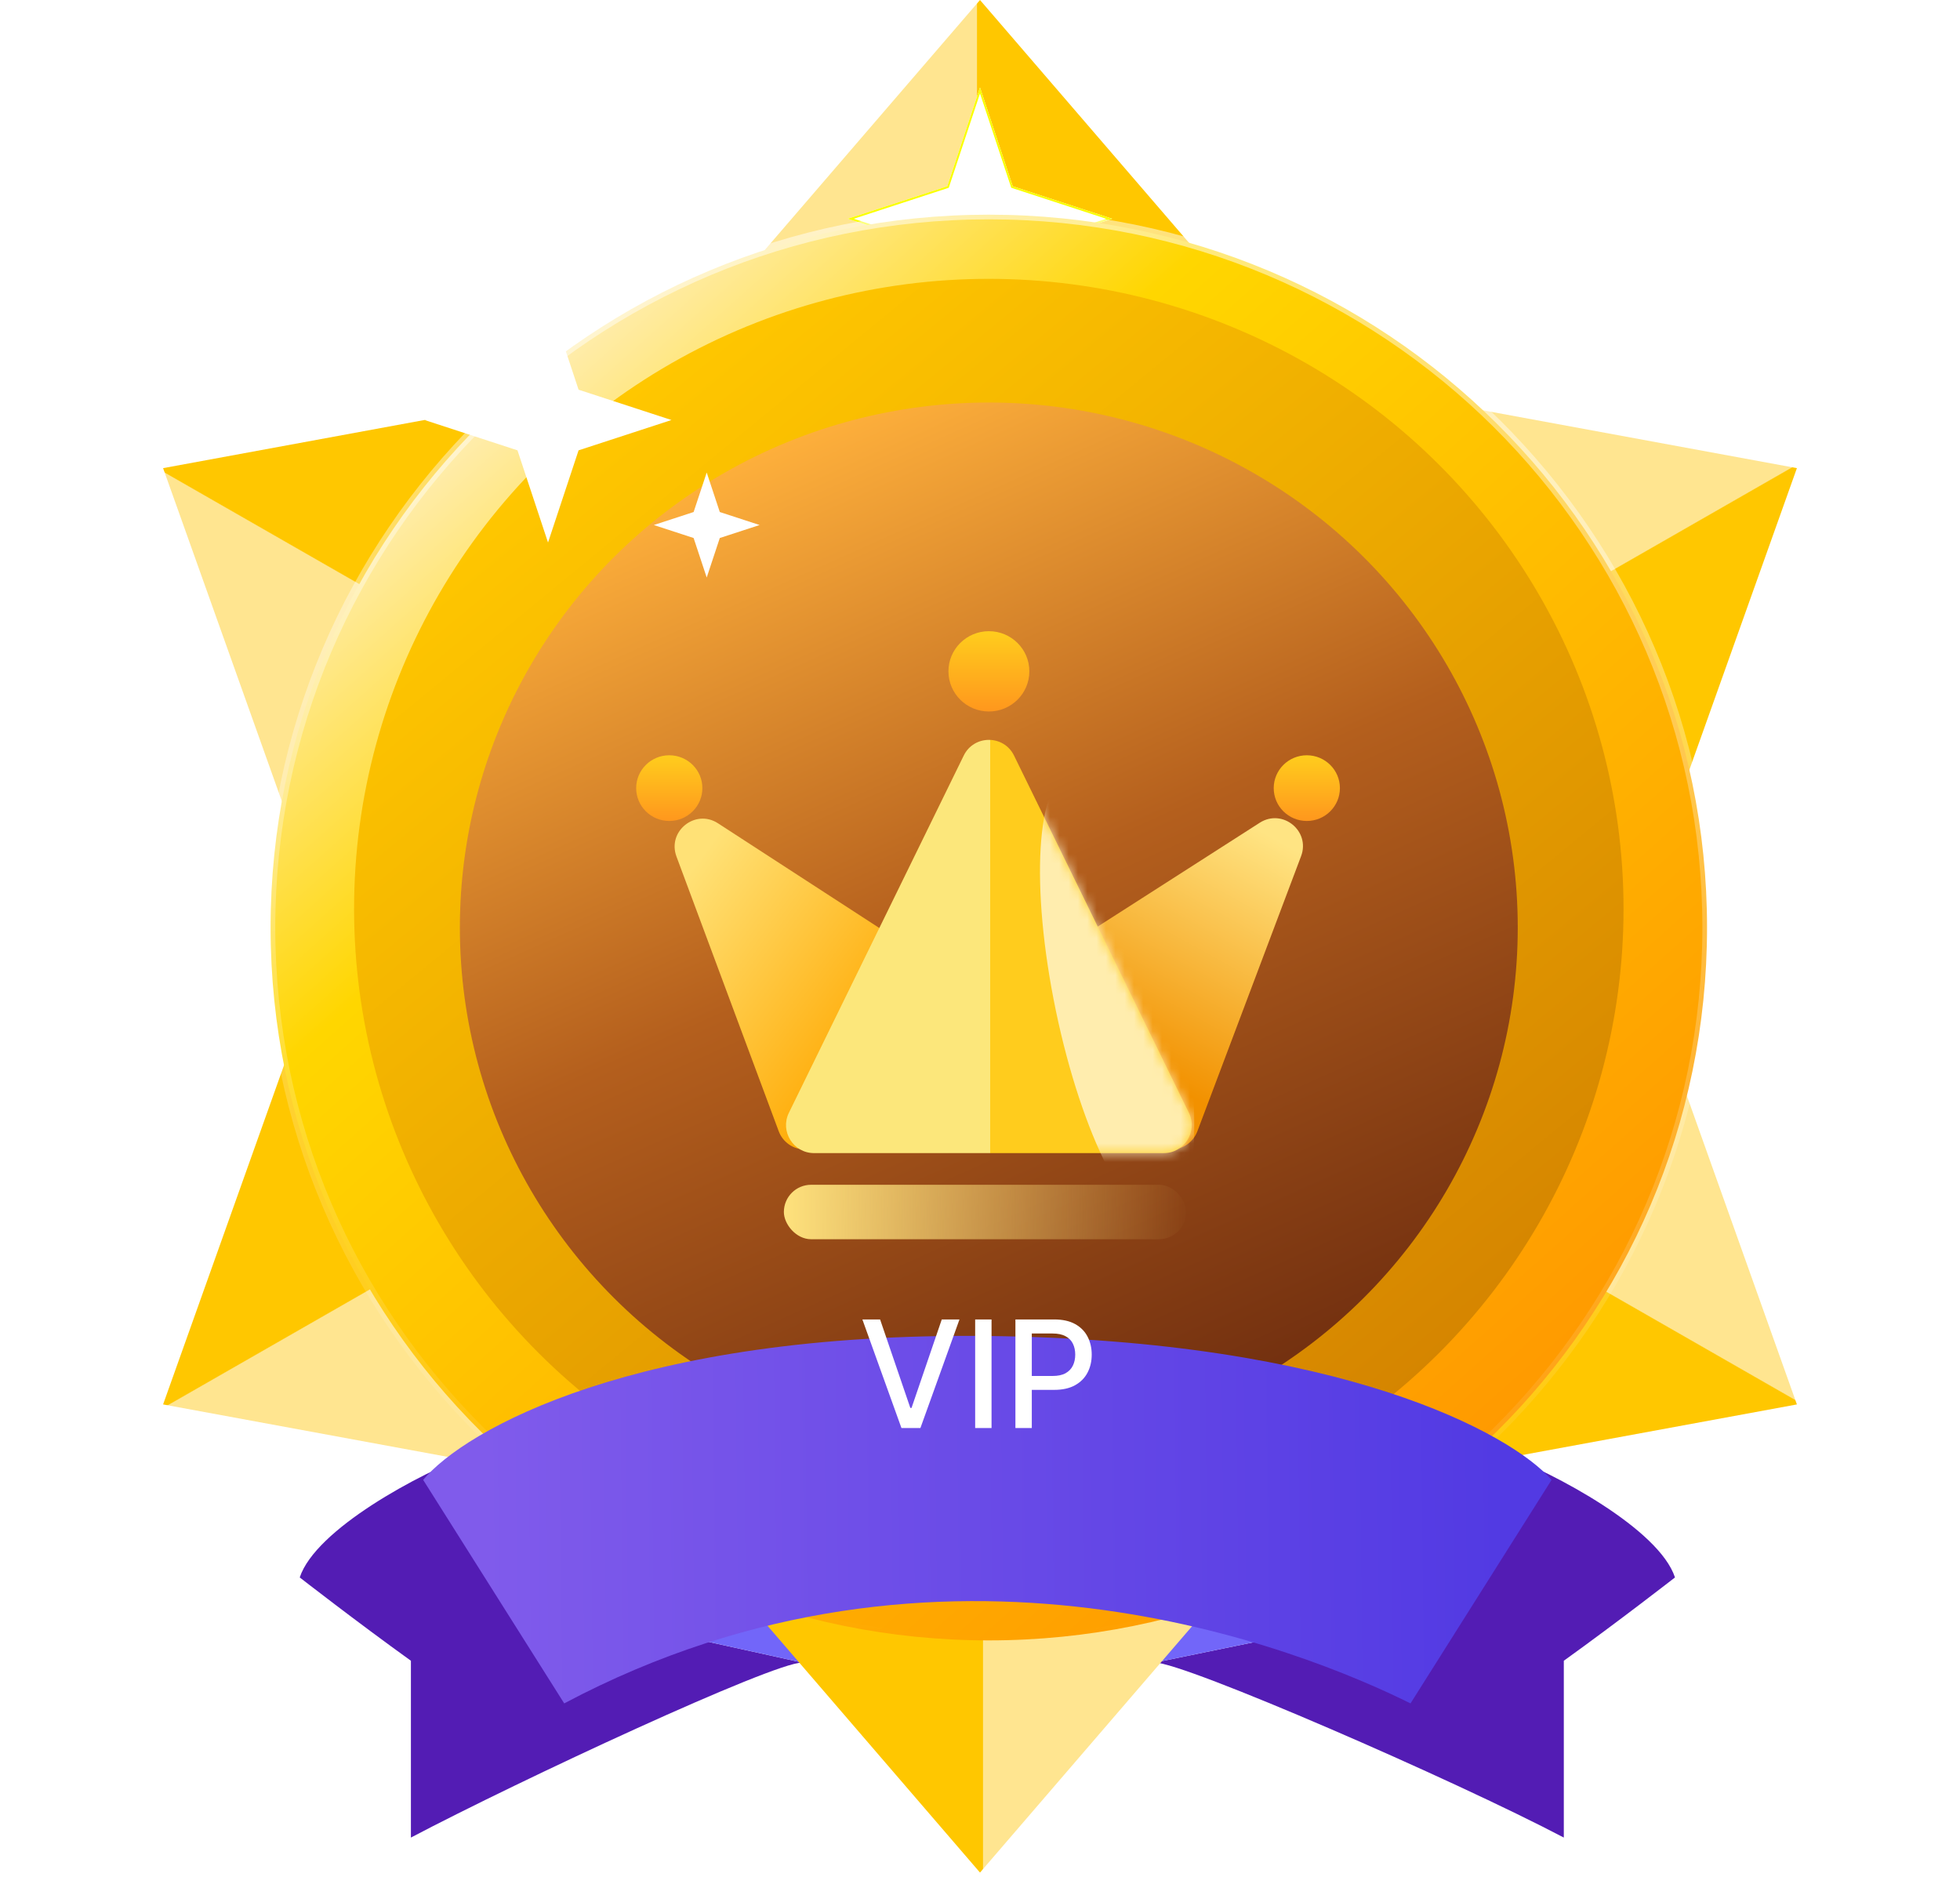 <svg width="210" height="203" viewBox="0 0 210 203" fill="none" xmlns="http://www.w3.org/2000/svg">
<path d="M32.114 169.005C33.806 163.872 44.801 157.9 50.91 155.625L60.451 172.5L85.953 178.125C82.777 178.125 55.734 190.713 44.026 196.875V177.931C38.208 173.75 32.114 169.005 32.114 169.005Z" fill="#531CB4"/>
<path d="M179.463 169.005C177.771 163.872 166.776 157.9 160.668 155.625L151.126 172.5L123.735 178.125C126.911 178.125 155.843 190.713 167.551 196.875V177.931C173.369 173.75 179.463 169.005 179.463 169.005Z" fill="#531CB4"/>
<path d="M74.619 165L85.953 178.125L60.451 172.5L74.619 165Z" fill="#7266F9"/>
<path d="M136.014 165L123.735 178.125L151.127 172.5L136.014 165Z" fill="#7266F9"/>
<path d="M105 0L135.265 35.156H74.734L105 0Z" fill="url(#paint0_linear_5_36)"/>
<path d="M105 200.625L74.735 165.469L135.266 165.469L105 200.625Z" fill="url(#paint1_linear_5_36)"/>
<g filter="url(#filter0_f_5_36)">
<path d="M105 9.375L108.507 19.957L119.169 23.438L108.507 26.918L105 37.5L101.494 26.918L90.832 23.438L101.494 19.957L105 9.375Z" fill="white"/>
<path d="M105 9.693L108.412 19.989L108.428 20.037L108.476 20.052L118.846 23.438L108.476 26.823L108.428 26.838L108.412 26.886L105 37.182L101.589 26.886L101.573 26.838L101.525 26.823L91.154 23.438L101.525 20.052L101.573 20.037L101.589 19.989L105 9.693Z" stroke="#FAFF00" stroke-width="0.2"/>
</g>
<path d="M192.526 150.469L146.718 158.906L176.984 106.875L192.526 150.469Z" fill="url(#paint2_linear_5_36)"/>
<path d="M17.474 50.156L63.282 41.719L33.016 93.75L17.474 50.156Z" fill="url(#paint3_linear_5_36)"/>
<path d="M192.526 50.156L176.984 93.75L146.718 41.718L192.526 50.156Z" fill="url(#paint4_linear_5_36)"/>
<path d="M17.474 150.469L33.016 106.875L63.282 158.907L17.474 150.469Z" fill="url(#paint5_linear_5_36)"/>
<path d="M182.897 99.375C182.897 141.552 148.448 175.75 105.945 175.75C63.442 175.75 28.992 141.552 28.992 99.375C28.992 57.198 63.442 23 105.945 23C148.448 23 182.897 57.198 182.897 99.375Z" fill="url(#paint6_linear_5_36)" stroke="url(#paint7_linear_5_36)"/>
<g filter="url(#filter1_i_5_36)">
<ellipse cx="105.944" cy="99.375" rx="68.007" ry="67.5" fill="url(#paint8_linear_5_36)"/>
</g>
<g filter="url(#filter2_ii_5_36)">
<ellipse cx="105.944" cy="99.375" rx="56.672" ry="56.25" fill="url(#paint9_linear_5_36)"/>
</g>
<g filter="url(#filter3_d_5_36)">
<path d="M72.479 89.767C71.471 87.059 74.499 84.631 76.923 86.204L122.273 115.635C124.778 117.261 123.627 121.151 120.639 121.151H86.246C84.992 121.151 83.871 120.372 83.434 119.198L72.479 89.767Z" fill="url(#paint10_linear_5_36)"/>
<path d="M139.401 89.731C140.42 87.029 137.407 84.589 134.975 86.147L88.97 115.625C86.447 117.242 87.592 121.151 90.588 121.151H125.48C126.729 121.151 127.847 120.378 128.287 119.21L139.401 89.731Z" fill="url(#paint11_linear_5_36)"/>
<path d="M103.257 78.951C104.355 76.709 107.549 76.709 108.646 78.951L127.38 117.223C128.355 119.216 126.904 121.542 124.685 121.542H87.219C85 121.542 83.549 119.216 84.524 117.223L103.257 78.951Z" fill="url(#paint12_linear_5_36)"/>
<mask id="mask0_5_36" style="mask-type:alpha" maskUnits="userSpaceOnUse" x="84" y="77" width="44" height="45">
<path d="M103.257 78.951C104.355 76.709 107.549 76.709 108.646 78.951L127.38 117.223C128.355 119.216 126.904 121.542 124.685 121.542H87.219C85 121.542 83.549 119.216 84.524 117.223L103.257 78.951Z" fill="url(#paint13_linear_5_36)"/>
</mask>
<g mask="url(#mask0_5_36)">
<g filter="url(#filter4_f_5_36)">
<ellipse cx="24.657" cy="6.692" rx="24.657" ry="6.692" transform="matrix(0.204 0.979 -0.98 0.201 121.221 79.481)" fill="#FFF5D2" fill-opacity="0.8"/>
</g>
</g>
<ellipse cx="105.953" cy="69.926" rx="4.334" ry="4.301" fill="url(#paint14_linear_5_36)"/>
<ellipse cx="71.708" cy="82.439" rx="3.546" ry="3.519" fill="url(#paint15_linear_5_36)"/>
<ellipse cx="140.016" cy="82.439" rx="3.546" ry="3.519" fill="url(#paint16_linear_5_36)"/>
<rect x="83.986" y="124.935" width="43.102" height="5.834" rx="2.917" fill="url(#paint17_linear_5_36)"/>
</g>
<path d="M75.719 50.625L77.121 54.858L81.386 56.25L77.121 57.642L75.719 61.875L74.316 57.642L70.052 56.25L74.316 54.858L75.719 50.625Z" fill="white"/>
<path d="M58.717 31.875L61.99 41.752L71.941 45L61.99 48.248L58.717 58.125L55.444 48.248L45.493 45L55.444 41.752L58.717 31.875Z" fill="white"/>
<g filter="url(#filter5_d_5_36)">
<path d="M45.338 148.553L60.451 172.5C101.066 150.938 139.792 166.875 151.127 172.5L166.239 148.553C161.918 143.598 143.808 133.579 105.939 133.138C68.071 132.698 49.76 143.231 45.338 148.553Z" fill="url(#paint18_linear_5_36)"/>
</g>
<g filter="url(#filter6_d_5_36)">
<path d="M94.296 140.364L97.534 149.841H97.665L100.903 140.364H102.801L98.614 152H96.585L92.398 140.364H94.296ZM106.237 140.364V152H104.482V140.364H106.237ZM108.794 152V140.364H112.942C113.847 140.364 114.597 140.528 115.192 140.858C115.786 141.187 116.232 141.638 116.527 142.21C116.822 142.778 116.97 143.419 116.97 144.131C116.97 144.847 116.821 145.491 116.521 146.062C116.226 146.631 115.779 147.081 115.18 147.415C114.586 147.744 113.838 147.909 112.936 147.909H110.084V146.42H112.777C113.349 146.42 113.813 146.322 114.169 146.125C114.525 145.924 114.786 145.652 114.953 145.307C115.12 144.962 115.203 144.57 115.203 144.131C115.203 143.691 115.12 143.301 114.953 142.96C114.786 142.619 114.523 142.352 114.163 142.159C113.807 141.966 113.338 141.869 112.754 141.869H110.55V152H108.794Z" fill="white"/>
</g>
<defs>
<filter id="filter0_f_5_36" x="87.832" y="6.375" width="34.336" height="34.125" filterUnits="userSpaceOnUse" color-interpolation-filters="sRGB">
<feFlood flood-opacity="0" result="BackgroundImageFix"/>
<feBlend mode="normal" in="SourceGraphic" in2="BackgroundImageFix" result="shape"/>
<feGaussianBlur stdDeviation="1.5" result="effect1_foregroundBlur_5_36"/>
</filter>
<filter id="filter1_i_5_36" x="37.938" y="29.875" width="136.014" height="137" filterUnits="userSpaceOnUse" color-interpolation-filters="sRGB">
<feFlood flood-opacity="0" result="BackgroundImageFix"/>
<feBlend mode="normal" in="SourceGraphic" in2="BackgroundImageFix" result="shape"/>
<feColorMatrix in="SourceAlpha" type="matrix" values="0 0 0 0 0 0 0 0 0 0 0 0 0 0 0 0 0 0 127 0" result="hardAlpha"/>
<feOffset dy="-2"/>
<feGaussianBlur stdDeviation="1"/>
<feComposite in2="hardAlpha" operator="arithmetic" k2="-1" k3="1"/>
<feColorMatrix type="matrix" values="0 0 0 0 0.617 0 0 0 0 0.407 0 0 0 0 0 0 0 0 0.25 0"/>
<feBlend mode="normal" in2="shape" result="effect1_innerShadow_5_36"/>
</filter>
<filter id="filter2_ii_5_36" x="49.272" y="41.125" width="113.345" height="116.5" filterUnits="userSpaceOnUse" color-interpolation-filters="sRGB">
<feFlood flood-opacity="0" result="BackgroundImageFix"/>
<feBlend mode="normal" in="SourceGraphic" in2="BackgroundImageFix" result="shape"/>
<feColorMatrix in="SourceAlpha" type="matrix" values="0 0 0 0 0 0 0 0 0 0 0 0 0 0 0 0 0 0 127 0" result="hardAlpha"/>
<feOffset dy="2"/>
<feGaussianBlur stdDeviation="2"/>
<feComposite in2="hardAlpha" operator="arithmetic" k2="-1" k3="1"/>
<feColorMatrix type="matrix" values="0 0 0 0 0.7 0 0 0 0 0.466 0 0 0 0 0.012 0 0 0 1 0"/>
<feBlend mode="normal" in2="shape" result="effect1_innerShadow_5_36"/>
<feColorMatrix in="SourceAlpha" type="matrix" values="0 0 0 0 0 0 0 0 0 0 0 0 0 0 0 0 0 0 127 0" result="hardAlpha"/>
<feOffset dy="-2"/>
<feGaussianBlur stdDeviation="1"/>
<feComposite in2="hardAlpha" operator="arithmetic" k2="-1" k3="1"/>
<feColorMatrix type="matrix" values="0 0 0 0 1 0 0 0 0 0.72 0 0 0 0 0 0 0 0 1 0"/>
<feBlend mode="normal" in2="effect1_innerShadow_5_36" result="effect2_innerShadow_5_36"/>
</filter>
<filter id="filter3_d_5_36" x="66.163" y="65.625" width="79.399" height="69.143" filterUnits="userSpaceOnUse" color-interpolation-filters="sRGB">
<feFlood flood-opacity="0" result="BackgroundImageFix"/>
<feColorMatrix in="SourceAlpha" type="matrix" values="0 0 0 0 0 0 0 0 0 0 0 0 0 0 0 0 0 0 127 0" result="hardAlpha"/>
<feOffset dy="2"/>
<feGaussianBlur stdDeviation="1"/>
<feComposite in2="hardAlpha" operator="out"/>
<feColorMatrix type="matrix" values="0 0 0 0 0.358 0 0 0 0 0.194 0 0 0 0 0 0 0 0 1 0"/>
<feBlend mode="normal" in2="BackgroundImageFix" result="effect1_dropShadow_5_36"/>
<feBlend mode="normal" in="SourceGraphic" in2="effect1_dropShadow_5_36" result="shape"/>
</filter>
<filter id="filter4_f_5_36" x="105.435" y="74.79" width="28.531" height="60.351" filterUnits="userSpaceOnUse" color-interpolation-filters="sRGB">
<feFlood flood-opacity="0" result="BackgroundImageFix"/>
<feBlend mode="normal" in="SourceGraphic" in2="BackgroundImageFix" result="shape"/>
<feGaussianBlur stdDeviation="3" result="effect1_foregroundBlur_5_36"/>
</filter>
<filter id="filter5_d_5_36" x="25.338" y="123.125" width="160.901" height="79.375" filterUnits="userSpaceOnUse" color-interpolation-filters="sRGB">
<feFlood flood-opacity="0" result="BackgroundImageFix"/>
<feColorMatrix in="SourceAlpha" type="matrix" values="0 0 0 0 0 0 0 0 0 0 0 0 0 0 0 0 0 0 127 0" result="hardAlpha"/>
<feOffset dy="10"/>
<feGaussianBlur stdDeviation="10"/>
<feComposite in2="hardAlpha" operator="out"/>
<feColorMatrix type="matrix" values="0 0 0 0 0 0 0 0 0 0 0 0 0 0 0 0 0 0 0.3 0"/>
<feBlend mode="normal" in2="BackgroundImageFix" result="effect1_dropShadow_5_36"/>
<feBlend mode="normal" in="SourceGraphic" in2="effect1_dropShadow_5_36" result="shape"/>
</filter>
<filter id="filter6_d_5_36" x="92.398" y="140.364" width="24.573" height="12.636" filterUnits="userSpaceOnUse" color-interpolation-filters="sRGB">
<feFlood flood-opacity="0" result="BackgroundImageFix"/>
<feColorMatrix in="SourceAlpha" type="matrix" values="0 0 0 0 0 0 0 0 0 0 0 0 0 0 0 0 0 0 127 0" result="hardAlpha"/>
<feOffset dy="1"/>
<feComposite in2="hardAlpha" operator="out"/>
<feColorMatrix type="matrix" values="0 0 0 0 0.222 0 0 0 0 0.154 0 0 0 0 0.588 0 0 0 1 0"/>
<feBlend mode="normal" in2="BackgroundImageFix" result="effect1_dropShadow_5_36"/>
<feBlend mode="normal" in="SourceGraphic" in2="effect1_dropShadow_5_36" result="shape"/>
</filter>
<linearGradient id="paint0_linear_5_36" x1="92.418" y1="14.062" x2="117.581" y2="14.062" gradientUnits="userSpaceOnUse">
<stop offset="0.485" stop-color="#FFE590"/>
<stop offset="0.489" stop-color="#FFC700"/>
</linearGradient>
<linearGradient id="paint1_linear_5_36" x1="117.582" y1="186.562" x2="92.419" y2="186.562" gradientUnits="userSpaceOnUse">
<stop offset="0.485" stop-color="#FFE590"/>
<stop offset="0.489" stop-color="#FFC700"/>
</linearGradient>
<linearGradient id="paint2_linear_5_36" x1="186.547" y1="132.623" x2="174.106" y2="154.333" gradientUnits="userSpaceOnUse">
<stop offset="0.485" stop-color="#FFE590"/>
<stop offset="0.489" stop-color="#FFC700"/>
</linearGradient>
<linearGradient id="paint3_linear_5_36" x1="23.453" y1="68.002" x2="35.894" y2="46.292" gradientUnits="userSpaceOnUse">
<stop offset="0.485" stop-color="#FFE590"/>
<stop offset="0.489" stop-color="#FFC700"/>
</linearGradient>
<linearGradient id="paint4_linear_5_36" x1="173.965" y1="46.373" x2="186.406" y2="68.082" gradientUnits="userSpaceOnUse">
<stop offset="0.485" stop-color="#FFE590"/>
<stop offset="0.489" stop-color="#FFC700"/>
</linearGradient>
<linearGradient id="paint5_linear_5_36" x1="36.035" y1="154.252" x2="23.595" y2="132.543" gradientUnits="userSpaceOnUse">
<stop offset="0.485" stop-color="#FFE590"/>
<stop offset="0.489" stop-color="#FFC700"/>
</linearGradient>
<linearGradient id="paint6_linear_5_36" x1="56.296" y1="42.212" x2="158.71" y2="157.3" gradientUnits="userSpaceOnUse">
<stop stop-color="#FFECA9"/>
<stop offset="0.237" stop-color="#FFD600"/>
<stop offset="1" stop-color="#FF9900"/>
</linearGradient>
<linearGradient id="paint7_linear_5_36" x1="105.945" y1="22.5" x2="105.945" y2="176.25" gradientUnits="userSpaceOnUse">
<stop stop-color="white" stop-opacity="0.5"/>
<stop offset="1" stop-color="white" stop-opacity="0"/>
</linearGradient>
<linearGradient id="paint8_linear_5_36" x1="62.496" y1="47.812" x2="148.624" y2="152.508" gradientUnits="userSpaceOnUse">
<stop stop-color="#FFC700"/>
<stop offset="1" stop-color="#D58500"/>
</linearGradient>
<linearGradient id="paint9_linear_5_36" x1="68.441" y1="53.051" x2="114.535" y2="155.884" gradientUnits="userSpaceOnUse">
<stop stop-color="#FFB13C"/>
<stop offset="0.484" stop-color="#B45F1D"/>
<stop offset="1" stop-color="#743110"/>
</linearGradient>
<linearGradient id="paint10_linear_5_36" x1="73.042" y1="92.606" x2="95.924" y2="109.373" gradientUnits="userSpaceOnUse">
<stop stop-color="#FFE176"/>
<stop offset="1" stop-color="#FFA800"/>
</linearGradient>
<linearGradient id="paint11_linear_5_36" x1="136.47" y1="87.763" x2="122.689" y2="112.756" gradientUnits="userSpaceOnUse">
<stop stop-color="#FFE483"/>
<stop offset="1" stop-color="#F29100"/>
</linearGradient>
<linearGradient id="paint12_linear_5_36" x1="93.909" y1="98.204" x2="118.339" y2="98.204" gradientUnits="userSpaceOnUse">
<stop offset="0.497" stop-color="#FCE77B"/>
<stop offset="0.497" stop-color="#FFCC1D"/>
</linearGradient>
<linearGradient id="paint13_linear_5_36" x1="93.909" y1="98.204" x2="118.339" y2="98.204" gradientUnits="userSpaceOnUse">
<stop offset="0.497" stop-color="#FCE77B"/>
<stop offset="0.497" stop-color="#FFCC1D"/>
</linearGradient>
<linearGradient id="paint14_linear_5_36" x1="105.953" y1="65.625" x2="105.953" y2="74.228" gradientUnits="userSpaceOnUse">
<stop stop-color="#FFCD1D"/>
<stop offset="1" stop-color="#FF971D"/>
</linearGradient>
<linearGradient id="paint15_linear_5_36" x1="71.708" y1="78.92" x2="71.708" y2="85.959" gradientUnits="userSpaceOnUse">
<stop stop-color="#FFCD1D"/>
<stop offset="1" stop-color="#FF971D"/>
</linearGradient>
<linearGradient id="paint16_linear_5_36" x1="140.016" y1="78.92" x2="140.016" y2="85.959" gradientUnits="userSpaceOnUse">
<stop stop-color="#FFCD1D"/>
<stop offset="1" stop-color="#FF971D"/>
</linearGradient>
<linearGradient id="paint17_linear_5_36" x1="84.476" y1="127.851" x2="127.578" y2="127.851" gradientUnits="userSpaceOnUse">
<stop stop-color="#FDE07C"/>
<stop offset="1" stop-color="#FDE07C" stop-opacity="0"/>
</linearGradient>
<linearGradient id="paint18_linear_5_36" x1="51.807" y1="155.889" x2="160.66" y2="154.676" gradientUnits="userSpaceOnUse">
<stop stop-color="#805BEB"/>
<stop offset="1" stop-color="#523AE3"/>
</linearGradient>
</defs>
</svg>
